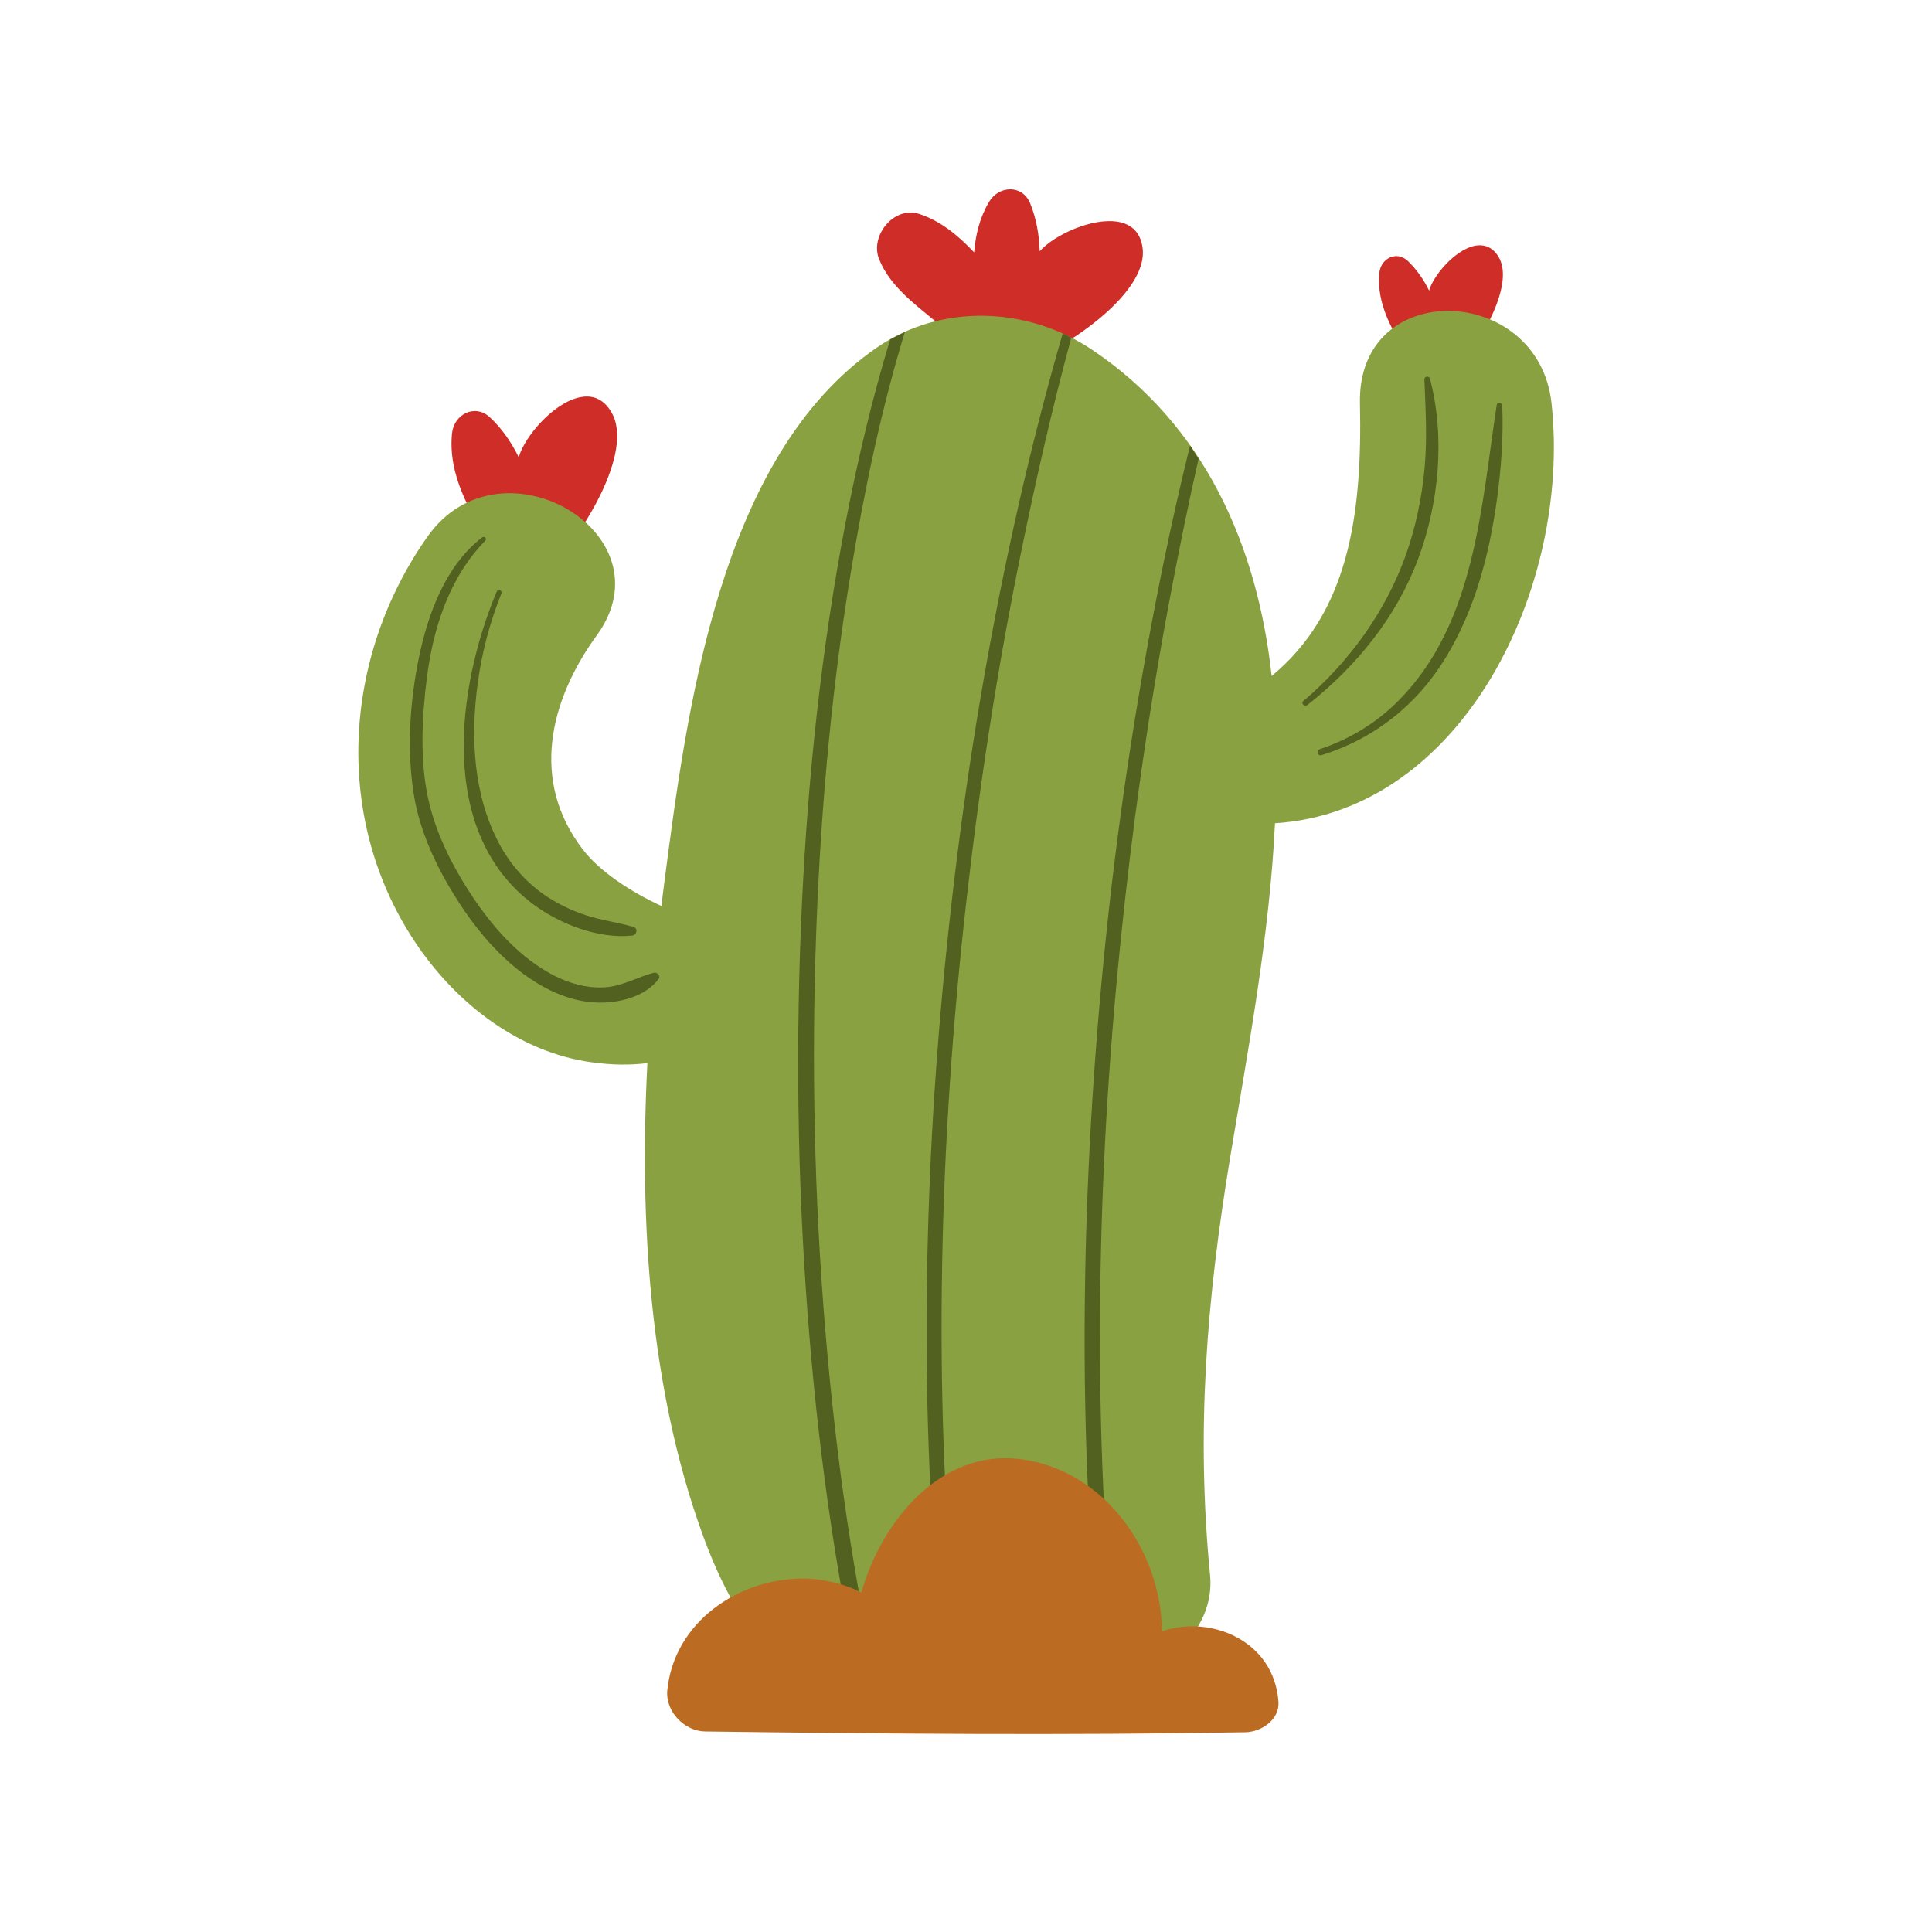<svg width="129" height="129" viewBox="0 0 129 129" fill="none" xmlns="http://www.w3.org/2000/svg">
<mask id="mask0_2067_14844" style="mask-type:alpha" maskUnits="userSpaceOnUse" x="0" y="0" width="129" height="129">
<rect x="0.201" y="0.146" width="128" height="128" fill="#C4C4C4"/>
</mask>
<g mask="url(#mask0_2067_14844)">
<path d="M38.914 26.495C37.237 26.695 35.318 28.784 34.738 30.23C34.706 30.325 34.675 30.43 34.633 30.525C34.148 29.544 33.525 28.626 32.724 27.877C31.712 26.927 30.309 27.666 30.183 28.932C29.898 31.643 31.343 34.228 32.829 36.37C33.146 36.823 33.568 36.982 33.958 36.961C34.2 38.079 35.877 38.606 36.805 37.752C38.639 36.053 42.457 30.177 40.801 27.487C40.306 26.664 39.631 26.4 38.914 26.495Z" fill="#CF2D27"/>
<path d="M98.618 16.388C97.363 16.536 95.929 18.108 95.496 19.184C95.465 19.247 95.444 19.331 95.422 19.405C95.064 18.667 94.589 17.992 93.999 17.422C93.24 16.715 92.196 17.264 92.101 18.213C91.89 20.239 92.966 22.169 94.083 23.773C94.315 24.111 94.632 24.227 94.927 24.216C95.106 25.049 96.361 25.44 97.057 24.807C98.428 23.53 101.275 19.142 100.052 17.137C99.662 16.515 99.155 16.325 98.618 16.388Z" fill="#CF2D27"/>
<path d="M76.294 16.578C76.178 15.628 75.672 15.111 74.986 14.89C73.384 14.383 70.769 15.481 69.64 16.557C69.566 16.62 69.493 16.704 69.419 16.778C69.387 15.681 69.197 14.595 68.786 13.582C68.259 12.295 66.677 12.39 66.034 13.487C65.422 14.521 65.138 15.671 65.043 16.852C63.999 15.745 62.807 14.742 61.352 14.278C59.686 13.751 58.094 15.734 58.684 17.264C59.38 19.078 61.088 20.313 62.533 21.515C63.324 22.18 63.957 22.845 65.001 23.119C65.359 23.214 65.802 23.256 66.224 23.193C66.551 23.963 67.5 24.533 68.385 24.248C70.769 23.467 76.674 19.711 76.294 16.578Z" fill="#CF2D27"/>
<path d="M103.595 26.917C102.72 18.92 90.625 18.498 90.804 26.917C90.973 34.513 89.992 40.938 84.909 45.136C83.95 36.391 80.407 28.383 72.931 23.361C68.628 20.471 62.871 20.239 58.569 23.193C48.013 30.44 45.852 47.447 44.344 59.02C44.281 59.506 44.217 60.001 44.165 60.497C42.003 59.495 40.01 58.145 38.924 56.731C35.381 52.142 36.699 46.751 39.852 42.415C44.797 35.61 33.409 28.963 28.558 35.81C22.833 43.913 22.189 54.864 27.894 63.166C30.593 67.091 34.738 70.288 39.535 70.931C40.917 71.121 42.119 71.121 43.226 70.984C42.678 81.597 43.384 92.643 46.853 102.296C48.035 105.588 49.711 109.038 52.474 111.295C53.159 111.855 53.897 112.171 54.625 112.287C55.247 112.466 55.932 112.53 56.681 112.403C54.541 112.762 57.862 112.509 58.389 112.498C60.488 112.456 62.586 112.403 64.674 112.361C67.722 112.298 70.769 112.224 73.816 112.161C77.338 112.087 81.177 109.027 80.797 105.176C79.859 95.555 80.555 86.883 82.136 77.293C83.349 69.971 84.772 62.46 85.131 54.969C97.679 54.178 104.934 39.165 103.595 26.917Z" fill="#89A141"/>
<path d="M33.157 39.514C30.468 45.97 29.214 55.645 35.635 60.403C37.407 61.711 39.969 62.702 42.205 62.47C42.521 62.439 42.627 61.985 42.289 61.89C41.256 61.584 40.17 61.458 39.147 61.12C38.261 60.835 37.417 60.434 36.627 59.938C35.182 59.01 34.033 57.702 33.252 56.182C31.597 52.975 31.418 49.177 31.892 45.664C32.166 43.586 32.704 41.56 33.484 39.608C33.548 39.408 33.231 39.324 33.157 39.514Z" fill="#526020"/>
<path d="M32.187 35.884C29.741 37.783 28.581 40.969 27.969 43.913C27.368 46.846 27.157 50.011 27.621 52.986C28.001 55.476 29.15 57.913 30.49 60.023C31.945 62.323 33.853 64.538 36.268 65.878C37.449 66.532 38.767 66.954 40.127 66.944C41.509 66.933 43.101 66.511 43.976 65.372C44.135 65.161 43.871 64.886 43.649 64.95C42.489 65.266 41.488 65.888 40.254 65.931C39.126 65.973 38.019 65.656 37.017 65.15C34.739 63.989 32.947 61.964 31.544 59.864C30.236 57.892 29.119 55.708 28.602 53.387C28.022 50.802 28.17 47.911 28.497 45.295C28.918 41.951 29.994 38.564 32.398 36.106C32.546 35.958 32.335 35.768 32.187 35.884Z" fill="#526020"/>
<path d="M87.305 47.067C90.574 44.483 93.231 41.223 94.697 37.298C96.088 33.563 96.5 29.164 95.477 25.282C95.424 25.081 95.097 25.113 95.108 25.334C95.182 27.318 95.308 29.28 95.118 31.274C94.939 33.215 94.538 35.146 93.895 36.982C92.545 40.811 90.11 44.177 87.031 46.804C86.83 46.951 87.104 47.215 87.305 47.067Z" fill="#526020"/>
<path d="M88.233 50.422C91.755 49.336 94.633 47.046 96.542 43.892C98.482 40.695 99.442 37.034 99.948 33.363C100.233 31.295 100.391 29.185 100.306 27.096C100.296 26.896 99.969 26.822 99.937 27.044C98.893 33.806 98.514 41.592 93.4 46.761C91.923 48.26 90.12 49.357 88.127 50.021C87.874 50.116 87.98 50.507 88.233 50.422Z" fill="#526020"/>
<path fill-rule="evenodd" clip-rule="evenodd" d="M79.46 29.743C78.827 32.313 78.243 34.895 77.709 37.488C76.169 44.989 74.967 52.575 74.103 60.181C73.228 67.967 72.679 75.795 72.489 83.634C72.31 91.293 72.468 98.952 73.101 106.59C73.352 109.638 73.681 112.672 74.11 115.689H75.117C74.817 113.509 74.556 111.321 74.345 109.122C73.628 101.621 73.375 94.078 73.459 86.535C73.544 78.707 74.008 70.879 74.799 63.082C75.568 55.434 76.644 47.806 78.057 40.242C78.656 37.032 79.306 33.827 80.027 30.638L79.46 29.743Z" fill="#526020"/>
<path fill-rule="evenodd" clip-rule="evenodd" d="M70.957 22.261C69.861 26.052 68.88 29.876 68.008 33.722C66.257 41.465 64.897 49.315 63.906 57.195C62.883 65.35 62.219 73.548 61.976 81.766C61.734 89.731 61.881 97.707 62.546 105.651C62.825 109 63.193 112.343 63.691 115.667H64.726C64.358 113.234 64.045 110.791 63.8 108.331C63.02 100.461 62.767 92.527 62.904 84.615C63.041 76.47 63.6 68.336 64.517 60.234C65.414 52.3 66.626 44.398 68.24 36.57C69.203 31.876 70.271 27.187 71.528 22.552L70.957 22.261Z" fill="#526020"/>
<path fill-rule="evenodd" clip-rule="evenodd" d="M59.437 22.667C58.221 26.663 57.262 30.741 56.472 34.829C54.848 43.28 53.941 51.868 53.54 60.466C53.119 69.475 53.235 78.517 53.91 87.516C54.553 96.072 55.691 104.607 57.558 112.994C57.639 113.358 57.722 113.721 57.806 114.084C57.928 114.612 58.053 115.14 58.182 115.667H59.33C59.319 115.623 59.309 115.58 59.298 115.537C57.284 107.339 56.029 98.963 55.259 90.565C54.447 81.682 54.184 72.736 54.447 63.821C54.7 55.212 55.428 46.593 56.83 38.089C57.713 32.736 58.831 27.377 60.415 22.171L59.437 22.667Z" fill="#526020"/>
<path d="M77.592 108.922C77.507 103.436 73.68 98.119 68.101 97.422C62.84 96.768 58.875 101.516 57.514 106.327C56.334 105.736 54.963 105.409 53.666 105.398C49.269 105.388 44.998 108.331 44.555 112.868C44.418 114.271 45.704 115.6 47.086 115.611C59.107 115.769 71.138 115.874 83.159 115.663C84.214 115.642 85.448 114.83 85.363 113.627C85.068 109.534 80.829 107.804 77.592 108.922Z" fill="#BB6C22"/>
</g>
</svg>

